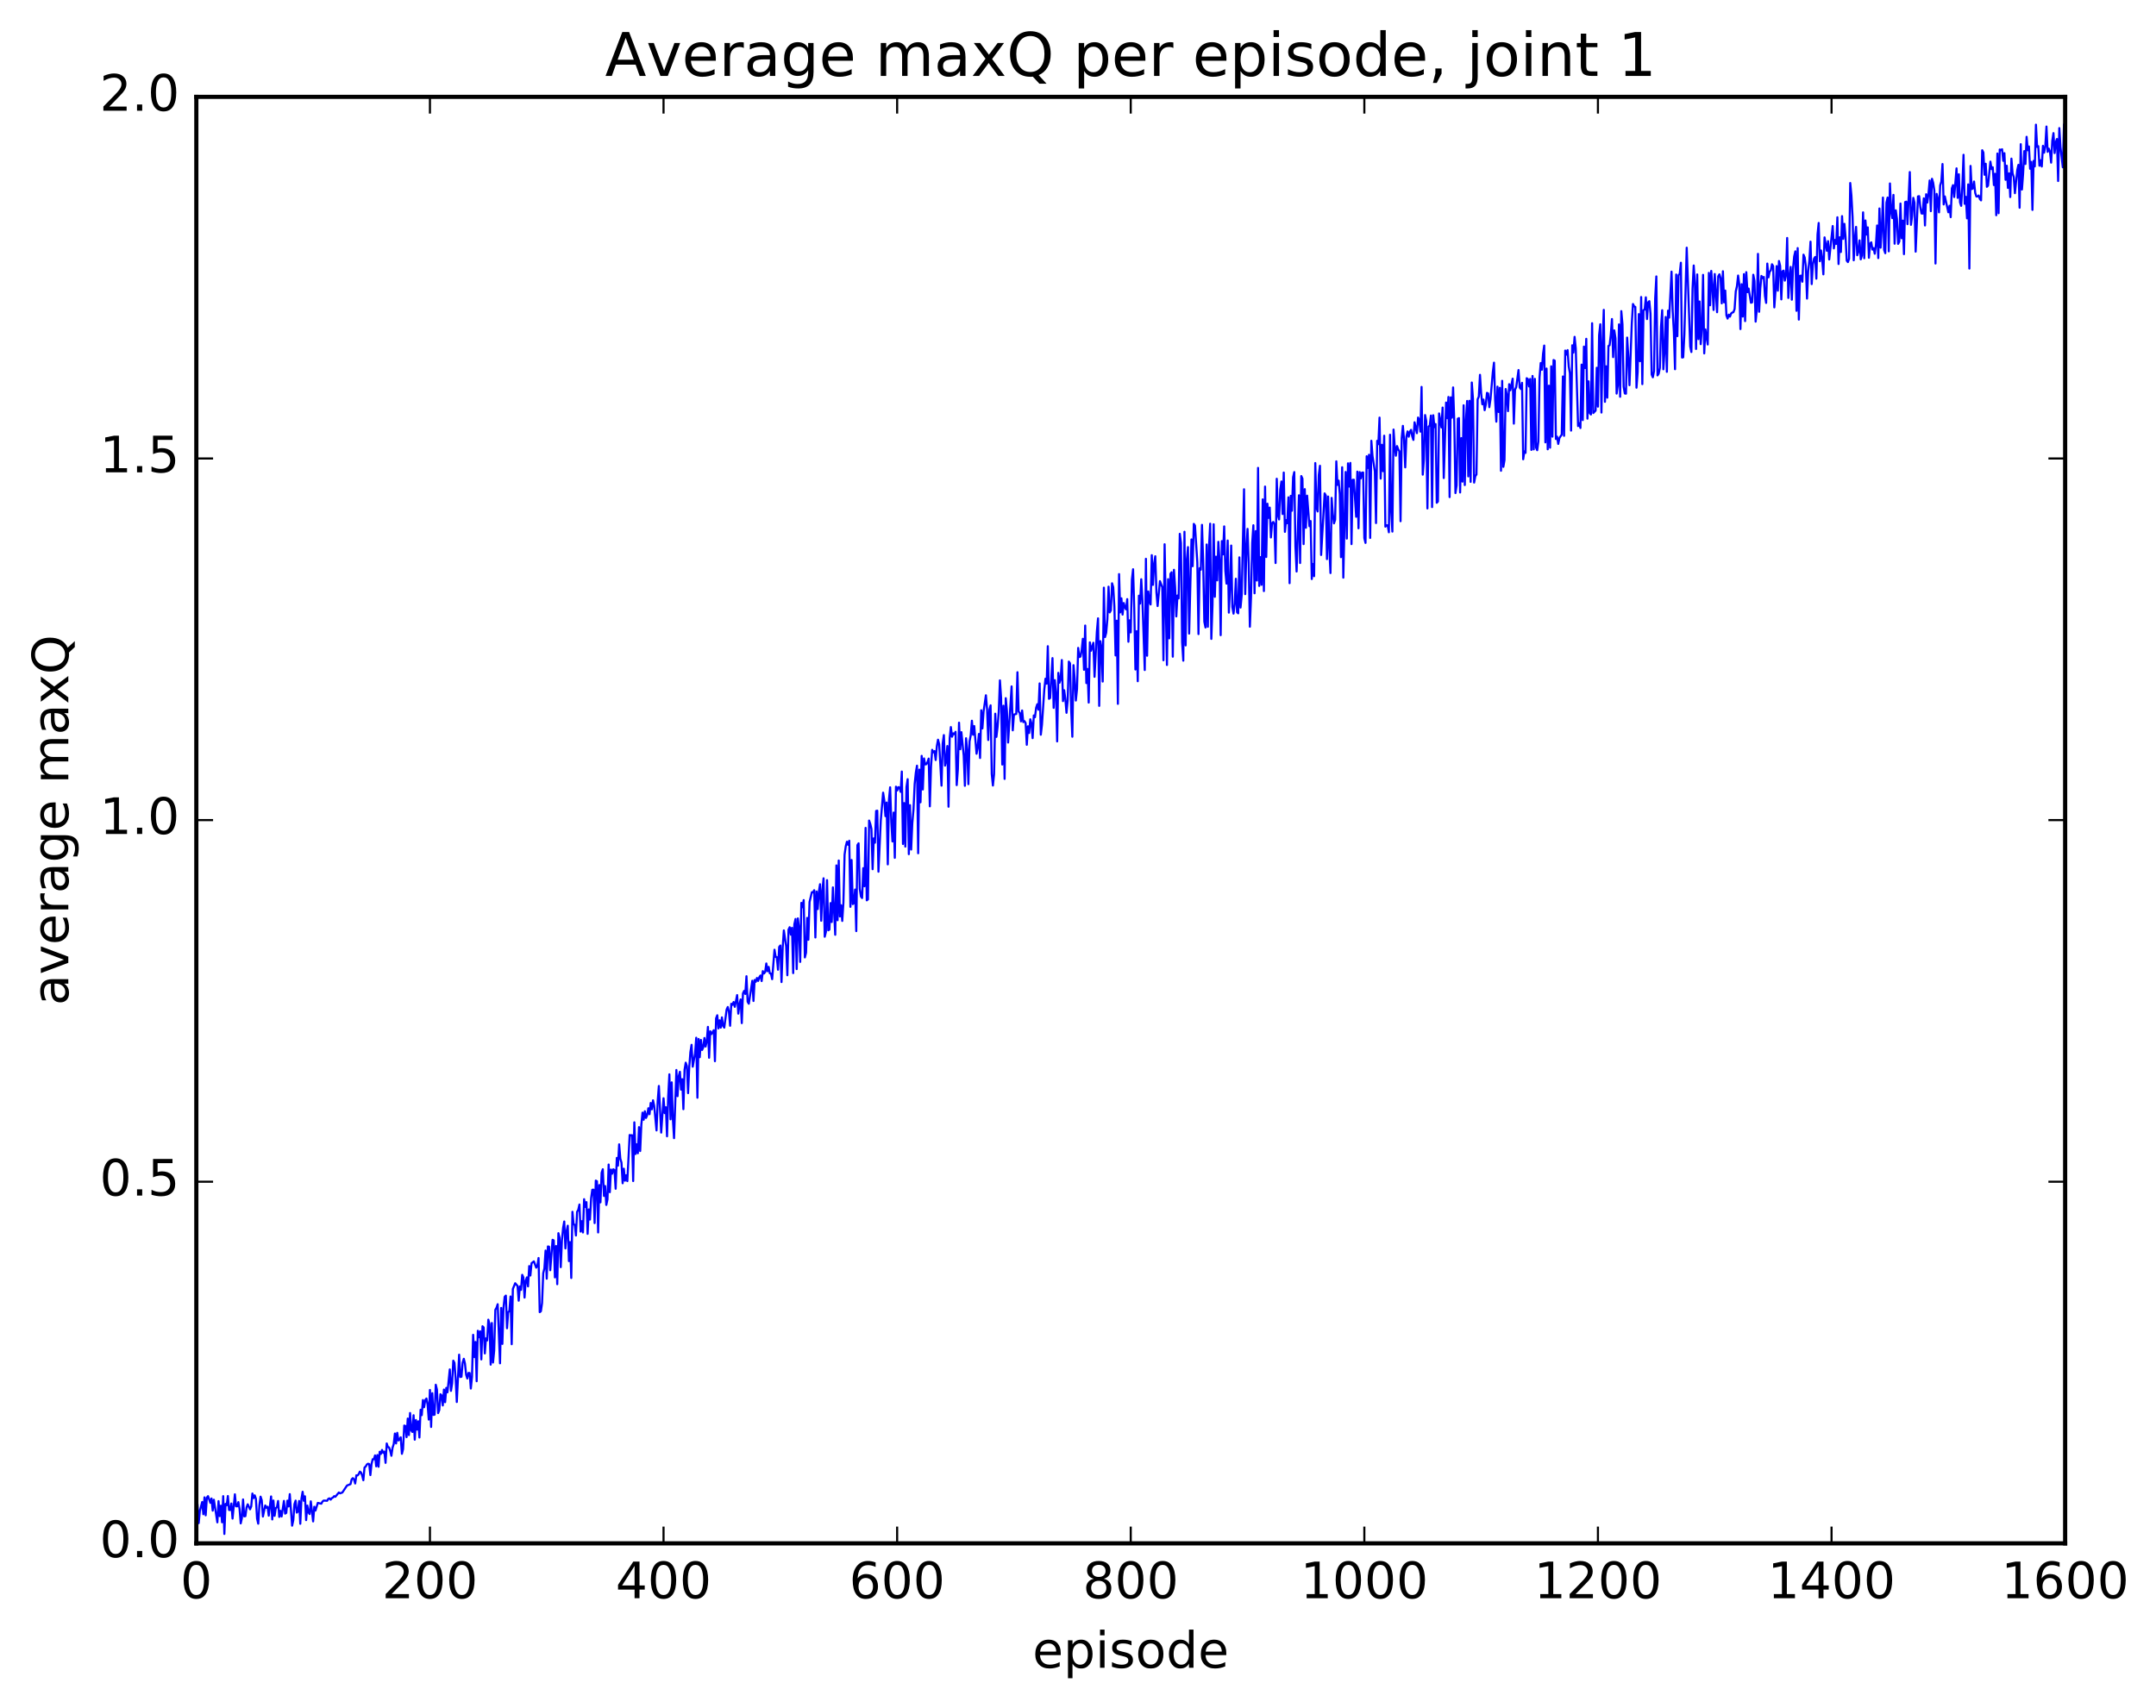 <?xml version="1.0" encoding="utf-8" standalone="no"?>
<!DOCTYPE svg PUBLIC "-//W3C//DTD SVG 1.1//EN"
  "http://www.w3.org/Graphics/SVG/1.1/DTD/svg11.dtd">
<!-- Created with matplotlib (http://matplotlib.org/) -->
<svg height="408pt" version="1.1" viewBox="0 0 515 408" width="515pt" xmlns="http://www.w3.org/2000/svg" xmlns:xlink="http://www.w3.org/1999/xlink">
 <defs>
  <style type="text/css">
*{stroke-linecap:butt;stroke-linejoin:round;stroke-miterlimit:100000;}
  </style>
 </defs>
 <g id="figure_1">
  <g id="patch_1">
   <path d="M 0 408.169 
L 515.768 408.169 
L 515.768 0 
L 0 0 
z
" style="fill:#ffffff;"/>
  </g>
  <g id="axes_1">
   <g id="patch_2">
    <path d="M 46.898 368.742 
L 493.298 368.742 
L 493.298 23.142 
L 46.898 23.142 
z
" style="fill:#ffffff;"/>
   </g>
   <g id="line2d_1">
    <path clip-path="url(#p7884b94a7a)" d="M 46.898 360.111 
L 47.176 359.436 
L 47.456 363.916 
L 47.734 361.033 
L 48.292 358.871 
L 48.572 361.789 
L 48.85 357.756 
L 49.13 362.047 
L 49.408 357.833 
L 49.688 357.467 
L 50.245 359.061 
L 50.525 358.029 
L 50.803 360.931 
L 51.083 358.328 
L 51.919 363.729 
L 52.199 358.663 
L 52.477 362.233 
L 52.757 359.747 
L 53.035 363.711 
L 53.315 357.469 
L 53.593 366.5 
L 53.873 359.324 
L 54.151 359.661 
L 54.431 357.435 
L 54.709 360.769 
L 54.989 360.772 
L 55.267 359.23 
L 55.547 362.829 
L 56.105 357.029 
L 56.383 359.889 
L 56.663 359.907 
L 56.941 358.895 
L 57.221 360.497 
L 57.499 363.978 
L 57.779 362.723 
L 58.057 358.258 
L 58.337 362.295 
L 58.615 362.252 
L 58.895 360.15 
L 59.173 359.418 
L 59.731 360.612 
L 60.011 359.915 
L 60.289 356.841 
L 60.569 357.931 
L 60.847 357.281 
L 61.127 358.098 
L 61.406 362.829 
L 61.684 364.048 
L 61.964 359.608 
L 62.242 357.588 
L 62.522 358.451 
L 62.8 362.34 
L 63.358 359.691 
L 63.638 360.253 
L 63.916 359.998 
L 64.195 362.131 
L 64.754 357.537 
L 65.032 363.033 
L 65.311 358.518 
L 65.591 362.173 
L 65.87 360.323 
L 66.148 360.127 
L 66.427 358.622 
L 66.707 362.427 
L 66.986 360.978 
L 67.264 362.333 
L 67.823 358.604 
L 68.102 361.644 
L 68.38 361.474 
L 68.659 358.538 
L 68.939 359.936 
L 69.218 356.988 
L 69.775 364.523 
L 70.055 363.247 
L 70.334 359.365 
L 70.612 358.54 
L 70.891 361.406 
L 71.171 361.152 
L 71.45 358.619 
L 71.728 364.069 
L 72.007 358.096 
L 72.287 356.42 
L 72.566 358.58 
L 72.844 357.504 
L 73.124 363.197 
L 73.403 359.723 
L 73.681 361.325 
L 73.96 361.743 
L 74.24 358.708 
L 74.797 363.503 
L 75.076 359.999 
L 75.356 360.914 
L 75.913 359.081 
L 76.751 359.273 
L 77.029 358.763 
L 77.308 358.524 
L 78.145 358.573 
L 78.424 358.107 
L 78.704 357.997 
L 78.983 358.305 
L 79.261 357.944 
L 79.54 357.799 
L 79.82 357.468 
L 80.099 357.618 
L 80.936 356.598 
L 81.215 356.802 
L 81.772 356.605 
L 82.888 354.935 
L 83.725 354.601 
L 84.004 353.454 
L 84.284 353.172 
L 84.562 353.487 
L 84.841 354.444 
L 85.121 352.49 
L 85.4 352.525 
L 85.678 352.215 
L 85.957 351.611 
L 86.237 351.819 
L 86.516 352.547 
L 86.794 353.671 
L 87.073 350.619 
L 87.353 350.399 
L 87.632 349.904 
L 87.91 349.727 
L 88.189 349.803 
L 88.469 352.434 
L 88.748 349.774 
L 89.026 348.648 
L 89.305 348.659 
L 89.585 347.736 
L 89.864 350.345 
L 90.142 347.648 
L 90.421 350.442 
L 90.701 346.864 
L 90.98 347.384 
L 91.258 346.43 
L 91.537 347.118 
L 91.817 346.828 
L 92.096 349.517 
L 92.374 344.881 
L 92.653 345.744 
L 92.933 345.821 
L 93.212 346.613 
L 93.49 347.823 
L 93.769 345.892 
L 94.049 345.016 
L 94.328 342.512 
L 94.606 344.874 
L 94.885 342.338 
L 95.165 344.165 
L 95.444 343.923 
L 95.722 343.413 
L 96.001 347.353 
L 96.281 346.224 
L 96.559 340.602 
L 96.838 340.708 
L 97.118 343.371 
L 97.397 338.93 
L 97.675 342.879 
L 97.954 337.604 
L 98.234 341.759 
L 98.513 342.134 
L 98.791 338.138 
L 99.07 343.975 
L 99.35 339.283 
L 99.629 341.576 
L 99.907 339.581 
L 100.186 343.458 
L 100.466 336.823 
L 100.745 338.116 
L 101.023 334.507 
L 101.302 336.231 
L 101.582 334.51 
L 101.861 334.136 
L 102.139 335.554 
L 102.418 339.175 
L 102.698 332.099 
L 102.977 340.938 
L 103.255 332.866 
L 103.534 338.064 
L 103.814 337.995 
L 104.093 330.852 
L 104.371 332.019 
L 104.65 337.628 
L 104.93 336.913 
L 105.209 333.119 
L 105.487 333.41 
L 105.766 335.801 
L 106.046 332.002 
L 106.325 335.019 
L 106.603 331.598 
L 106.882 332.66 
L 107.441 327.189 
L 107.719 332.314 
L 107.999 330.516 
L 108.278 325.094 
L 108.556 325.623 
L 108.835 329.292 
L 109.115 334.976 
L 109.672 323.668 
L 109.951 328.998 
L 110.231 328.939 
L 110.51 325.569 
L 110.788 324.65 
L 111.067 325.795 
L 111.347 328.46 
L 111.626 329.361 
L 111.904 328.028 
L 112.183 328.048 
L 112.463 331.756 
L 112.742 328.985 
L 113.02 318.923 
L 113.299 324.252 
L 113.579 320.631 
L 113.858 330.013 
L 114.136 317.957 
L 114.415 319.503 
L 114.695 318.075 
L 114.974 324.796 
L 115.252 316.873 
L 115.531 317.166 
L 115.811 323.367 
L 116.09 319.767 
L 116.368 320.265 
L 116.647 315.306 
L 116.927 316.39 
L 117.206 326.05 
L 117.484 316.101 
L 117.763 325.541 
L 118.043 322.731 
L 118.322 312.941 
L 118.6 312.463 
L 118.879 311.611 
L 119.438 325.728 
L 119.716 312.5 
L 119.996 321.094 
L 120.275 312.42 
L 120.553 309.84 
L 120.832 309.553 
L 121.112 317.354 
L 121.391 313.467 
L 121.669 313.306 
L 121.948 309.76 
L 122.228 321.168 
L 122.507 307.966 
L 123.064 306.596 
L 123.623 307.238 
L 123.901 310.766 
L 124.18 307.351 
L 124.46 308.186 
L 124.739 304.591 
L 125.017 305.196 
L 125.296 310.025 
L 125.576 305.992 
L 125.855 305.201 
L 126.133 307.35 
L 126.412 302.495 
L 126.692 304.753 
L 126.971 301.808 
L 127.528 301.374 
L 128.087 302.879 
L 128.365 302.406 
L 128.644 300.571 
L 128.923 313.509 
L 129.202 313.3 
L 129.482 311.324 
L 129.761 304.193 
L 130.04 303.034 
L 130.319 298.788 
L 130.597 305.516 
L 130.876 297.809 
L 131.155 297.865 
L 131.435 303.49 
L 131.993 296.224 
L 132.272 296.373 
L 132.55 305.202 
L 132.829 297.702 
L 133.108 306.829 
L 133.387 294.639 
L 133.667 295.735 
L 133.946 302.754 
L 134.225 296.403 
L 134.504 293.407 
L 134.782 291.844 
L 135.061 298.278 
L 135.34 294.173 
L 135.619 292.849 
L 135.899 301.31 
L 136.178 296.761 
L 136.457 305.341 
L 136.736 289.529 
L 137.014 292.509 
L 137.293 292.639 
L 137.572 295.192 
L 137.851 289.538 
L 138.131 289.07 
L 138.41 287.79 
L 138.689 294.258 
L 138.968 291.772 
L 139.246 294.472 
L 139.525 286.518 
L 139.804 288.382 
L 140.083 287.215 
L 140.363 294.797 
L 140.642 288.961 
L 140.921 291.384 
L 141.2 286.286 
L 141.478 284.276 
L 141.757 284.233 
L 142.036 292.225 
L 142.315 282.074 
L 142.595 282.246 
L 142.874 294.467 
L 143.153 283.143 
L 143.431 287.269 
L 143.71 280.195 
L 143.989 279.367 
L 144.268 285.747 
L 144.548 283.375 
L 144.827 287.888 
L 145.106 286.575 
L 145.385 278.239 
L 145.663 284.844 
L 145.942 279.427 
L 146.221 280.431 
L 146.5 279.369 
L 146.78 279.563 
L 147.059 284.024 
L 147.338 276.653 
L 147.617 278.503 
L 147.895 273.414 
L 148.174 276.829 
L 148.453 277.798 
L 148.732 282.709 
L 149.012 279.233 
L 149.291 282.097 
L 149.57 280.801 
L 149.849 282.197 
L 150.406 271.184 
L 150.685 271.277 
L 150.964 271.216 
L 151.244 282.181 
L 151.523 268.15 
L 151.802 275.731 
L 152.081 273.401 
L 152.359 275.543 
L 152.638 269.302 
L 152.917 275.006 
L 153.196 268.744 
L 153.476 265.842 
L 153.755 267.533 
L 154.034 265.503 
L 154.312 267.102 
L 154.591 266.44 
L 154.87 264.788 
L 155.149 266.214 
L 155.429 263.529 
L 155.708 265.041 
L 155.987 262.894 
L 156.266 264.199 
L 156.823 270.089 
L 157.102 263.065 
L 157.381 259.467 
L 157.94 270.608 
L 158.498 262.399 
L 158.776 265.96 
L 159.055 264.542 
L 159.334 271.492 
L 159.613 261.94 
L 159.893 256.686 
L 160.172 267.436 
L 160.451 258.6 
L 160.73 267.419 
L 161.008 271.936 
L 161.566 255.651 
L 161.845 261.902 
L 162.125 257.12 
L 162.404 256.077 
L 162.683 260.34 
L 162.962 257.838 
L 163.24 265.012 
L 163.519 255.602 
L 163.798 253.901 
L 164.077 254.714 
L 164.357 261.18 
L 164.636 255.022 
L 164.915 251.353 
L 165.194 249.635 
L 165.472 254.862 
L 166.03 251.714 
L 166.31 247.947 
L 166.589 262.277 
L 166.868 248.234 
L 167.147 252.593 
L 167.425 248.464 
L 167.704 250.862 
L 167.983 250.26 
L 168.262 248.003 
L 168.542 250.05 
L 168.821 248.795 
L 169.1 245.35 
L 169.379 252.725 
L 169.657 246.397 
L 169.936 247.071 
L 170.494 246.143 
L 170.774 253.546 
L 171.053 243.312 
L 171.332 242.574 
L 171.611 245.713 
L 171.889 243.783 
L 172.168 245.527 
L 172.447 243.081 
L 172.726 245.126 
L 173.006 245.527 
L 173.564 241.224 
L 173.843 240.601 
L 174.121 241.735 
L 174.4 245.083 
L 174.679 239.831 
L 174.958 240.093 
L 175.238 239.404 
L 175.517 240.554 
L 176.075 237.753 
L 176.353 242.186 
L 176.632 240.01 
L 176.911 238.788 
L 177.19 244.448 
L 177.47 237.354 
L 177.749 236.75 
L 178.028 237.484 
L 178.306 233.246 
L 178.585 239.334 
L 178.864 239.814 
L 179.702 234.331 
L 179.981 239.157 
L 180.26 234.136 
L 180.538 234.572 
L 180.817 233.66 
L 181.096 234.369 
L 181.375 233.475 
L 181.655 233.073 
L 181.934 234.4 
L 182.213 232.029 
L 182.492 232.592 
L 182.77 232.247 
L 183.049 230.194 
L 183.328 232.047 
L 183.607 231.019 
L 183.887 232.553 
L 184.166 232.62 
L 184.445 233.947 
L 185.002 226.916 
L 185.281 228.641 
L 185.56 228.678 
L 185.839 231.692 
L 186.119 226.252 
L 186.398 225.906 
L 186.677 234.641 
L 186.956 226.432 
L 187.234 222.303 
L 187.792 226.131 
L 188.071 233.013 
L 188.351 222.115 
L 188.63 221.533 
L 188.909 223.319 
L 189.188 221.682 
L 189.466 232.499 
L 189.745 220.833 
L 190.024 219.565 
L 190.304 231.548 
L 190.583 219.427 
L 190.862 221.683 
L 191.141 229.822 
L 191.419 215.718 
L 191.698 216.763 
L 191.977 215.055 
L 192.256 228.757 
L 192.536 227.625 
L 192.815 219.306 
L 193.094 224.532 
L 193.373 215.515 
L 193.93 213.168 
L 194.209 213.204 
L 194.488 212.693 
L 194.768 223.983 
L 195.047 213.004 
L 195.326 217.198 
L 195.605 212.987 
L 195.883 211.261 
L 196.162 219.991 
L 196.441 212.805 
L 196.72 209.85 
L 197 223.808 
L 197.279 222.667 
L 197.558 210.287 
L 197.837 222.271 
L 198.115 222.108 
L 198.394 215.77 
L 198.673 220.297 
L 198.952 212.021 
L 199.511 223.34 
L 199.79 206.77 
L 200.069 219.873 
L 200.347 205.601 
L 200.626 218.971 
L 200.905 216.282 
L 201.185 220.034 
L 201.464 215.644 
L 201.743 204.197 
L 202.022 202.219 
L 202.3 201.113 
L 202.579 201.84 
L 202.858 200.878 
L 203.137 216.663 
L 203.417 205.477 
L 203.696 216.016 
L 203.975 215.781 
L 204.254 212.536 
L 204.532 222.469 
L 204.811 201.917 
L 205.09 201.489 
L 205.369 212.382 
L 205.649 214.201 
L 205.928 214.565 
L 206.207 207.428 
L 206.486 211.755 
L 206.764 197.802 
L 207.043 215.114 
L 207.322 214.882 
L 207.601 196.054 
L 207.881 196.855 
L 208.16 198.07 
L 208.439 207.679 
L 208.718 200.296 
L 208.996 201.342 
L 209.275 193.762 
L 209.554 193.693 
L 209.833 208.269 
L 210.392 196.057 
L 210.95 189.388 
L 211.228 191.235 
L 211.507 195.002 
L 211.786 191.743 
L 212.065 206.519 
L 212.345 191.048 
L 212.624 188.109 
L 212.903 196.402 
L 213.181 201.047 
L 213.46 194.145 
L 213.739 204.954 
L 214.018 187.961 
L 214.298 188.871 
L 214.577 188.062 
L 214.856 188.169 
L 215.135 189.196 
L 215.413 184.344 
L 215.692 201.653 
L 215.971 191.869 
L 216.25 202.276 
L 216.53 188.021 
L 216.809 186.164 
L 217.088 204.081 
L 217.367 192.369 
L 217.645 202.98 
L 217.924 196.645 
L 218.203 193.431 
L 218.482 187.337 
L 218.762 184.59 
L 219.041 182.945 
L 219.32 203.863 
L 219.599 183.875 
L 219.877 191.687 
L 220.156 180.597 
L 220.435 188.636 
L 220.714 181.204 
L 220.994 182.638 
L 221.273 182.58 
L 221.552 182.097 
L 221.831 181.245 
L 222.109 192.654 
L 222.388 183.208 
L 222.667 179.157 
L 222.946 179.749 
L 223.226 179.458 
L 223.505 181.59 
L 223.784 178.291 
L 224.062 176.734 
L 224.341 177.812 
L 224.899 187.712 
L 225.179 177.64 
L 225.458 175.632 
L 225.737 182.93 
L 226.016 181.679 
L 226.294 178.244 
L 226.573 192.748 
L 226.852 176.356 
L 227.131 173.717 
L 227.411 176.024 
L 227.69 175.217 
L 227.969 175.418 
L 228.248 174.852 
L 228.526 187.584 
L 228.805 183.791 
L 229.084 172.666 
L 229.363 179.01 
L 229.643 174.933 
L 230.201 180.558 
L 230.48 187.747 
L 230.758 176.385 
L 231.037 179.121 
L 231.316 187.356 
L 231.595 177.134 
L 231.875 175.694 
L 232.154 172.202 
L 232.433 175.548 
L 232.712 173.472 
L 233.269 180.089 
L 233.548 178.429 
L 233.827 175.357 
L 234.107 181.102 
L 234.386 169.701 
L 234.665 174.044 
L 234.944 169.997 
L 235.501 166.12 
L 235.78 169.471 
L 236.06 176.803 
L 236.339 169.577 
L 236.618 168.522 
L 236.897 184.932 
L 237.175 187.684 
L 237.454 184.963 
L 237.733 170.521 
L 238.012 176.061 
L 238.292 173.641 
L 238.571 170.056 
L 238.85 162.556 
L 239.129 166.734 
L 239.407 182.669 
L 239.686 168.613 
L 239.965 186.1 
L 240.244 166.812 
L 240.524 169.875 
L 240.803 177.411 
L 241.639 163.999 
L 241.918 174.496 
L 242.197 170.725 
L 242.756 170.581 
L 243.035 160.612 
L 243.314 169.999 
L 243.593 170.36 
L 243.871 172.351 
L 244.15 169.753 
L 244.429 172.524 
L 244.708 172.296 
L 244.988 172.76 
L 245.267 177.951 
L 245.546 173.532 
L 245.825 175.129 
L 246.103 171.853 
L 246.382 172.838 
L 246.661 176.358 
L 246.94 170.942 
L 247.22 171.356 
L 247.499 169.101 
L 247.778 168.255 
L 248.056 169.568 
L 248.335 163.288 
L 248.614 175.542 
L 248.893 173.146 
L 249.452 164.71 
L 249.731 162.159 
L 250.01 163.348 
L 250.288 154.397 
L 250.567 166.968 
L 250.846 166.769 
L 251.405 157.239 
L 251.684 169.129 
L 251.963 162.499 
L 252.242 165.76 
L 252.52 177.141 
L 252.799 160.762 
L 253.078 163.119 
L 253.357 162.205 
L 253.637 157.698 
L 253.916 167.517 
L 254.195 164.907 
L 254.474 166.987 
L 254.752 170.307 
L 255.031 167.383 
L 255.31 158.072 
L 255.589 158.481 
L 255.869 169.614 
L 256.147 176.024 
L 256.426 158.925 
L 256.705 162.105 
L 256.985 167.379 
L 257.264 164.658 
L 257.543 154.801 
L 257.822 156.986 
L 258.101 156.866 
L 258.38 155.305 
L 258.659 152.625 
L 258.938 160.033 
L 259.216 149.456 
L 259.495 163.205 
L 259.774 159.832 
L 260.053 167.862 
L 260.332 153.472 
L 260.611 155.481 
L 261.17 153.571 
L 261.449 161.708 
L 262.007 150.895 
L 262.286 147.738 
L 262.565 168.651 
L 262.844 153.183 
L 263.123 154.898 
L 263.401 162.843 
L 263.68 140.406 
L 263.959 152.211 
L 264.238 151.159 
L 264.517 147.966 
L 264.796 140.172 
L 265.075 146.318 
L 265.354 145.824 
L 265.634 139.362 
L 265.913 140.296 
L 266.192 144.889 
L 266.471 156.603 
L 266.75 148.295 
L 267.029 168.167 
L 267.308 137.167 
L 267.587 146.321 
L 267.865 142.948 
L 268.144 146.837 
L 268.423 144.073 
L 268.702 145.088 
L 268.981 145.594 
L 269.26 143.147 
L 269.539 153.33 
L 269.818 148.212 
L 270.098 151.098 
L 270.377 138.484 
L 270.656 136.008 
L 270.935 145.345 
L 271.214 159.961 
L 271.493 150.81 
L 271.772 162.761 
L 272.05 142.326 
L 272.329 144.21 
L 272.608 138.397 
L 272.887 143.397 
L 273.445 160.087 
L 273.724 133.512 
L 274.003 156.676 
L 274.283 141.318 
L 274.562 143.594 
L 274.841 144.426 
L 275.12 132.645 
L 275.399 139.75 
L 275.678 134.705 
L 275.957 132.902 
L 276.236 141.554 
L 276.514 144.802 
L 277.072 138.848 
L 277.63 140.299 
L 277.909 157.753 
L 278.188 130.037 
L 278.747 158.883 
L 279.026 138.376 
L 279.305 152.52 
L 279.584 137.104 
L 279.863 136.721 
L 280.142 156.897 
L 280.421 136.142 
L 280.7 140.34 
L 280.978 147.281 
L 281.257 142.273 
L 281.536 142.972 
L 281.815 127.545 
L 282.094 129.751 
L 282.373 153.447 
L 282.652 157.851 
L 282.932 127.053 
L 283.211 154.206 
L 283.49 133.78 
L 283.769 130.718 
L 284.048 151.378 
L 284.606 128.883 
L 284.885 135.283 
L 285.163 125.168 
L 285.442 125.574 
L 286 134.366 
L 286.279 151.496 
L 286.558 135.74 
L 286.837 136.124 
L 287.116 125.401 
L 287.396 134.053 
L 287.675 148.538 
L 287.954 149.919 
L 288.233 130.089 
L 288.512 149.755 
L 288.791 130.691 
L 289.07 125.127 
L 289.349 152.648 
L 289.627 144.567 
L 289.906 125.267 
L 290.185 142.589 
L 290.464 132.999 
L 290.743 138.666 
L 291.022 129.454 
L 291.301 133.796 
L 291.58 151.758 
L 291.86 129.28 
L 292.139 132.467 
L 292.418 125.769 
L 292.697 136.398 
L 292.976 139.45 
L 293.255 129.147 
L 293.534 146.372 
L 293.812 140.362 
L 294.091 130.346 
L 294.37 145.037 
L 294.649 146.61 
L 294.928 144.27 
L 295.207 138.281 
L 295.486 146.28 
L 295.765 146.541 
L 296.045 133.17 
L 296.324 145.165 
L 296.603 142.184 
L 297.161 116.897 
L 297.44 141.956 
L 297.719 131.52 
L 297.998 126.362 
L 298.276 134.593 
L 298.555 149.736 
L 298.834 142.581 
L 299.113 129.688 
L 299.392 125.491 
L 299.671 141.747 
L 299.95 126.892 
L 300.229 138.708 
L 300.509 111.791 
L 300.788 139.994 
L 301.067 133.113 
L 301.346 139.724 
L 301.625 119.317 
L 301.904 141.22 
L 302.183 116.255 
L 302.462 133.08 
L 302.74 120.348 
L 303.019 123.733 
L 303.298 121.277 
L 303.577 128.414 
L 303.856 124.993 
L 304.135 124.707 
L 304.414 125.24 
L 304.693 134.522 
L 304.973 114.389 
L 305.252 123.002 
L 305.531 124.114 
L 305.81 117.023 
L 306.089 115.033 
L 306.368 122.813 
L 306.647 112.905 
L 306.925 127.072 
L 307.204 124.264 
L 307.483 125.007 
L 307.762 118.823 
L 308.041 139.334 
L 308.32 118.469 
L 308.599 122.031 
L 308.878 114.029 
L 309.158 112.79 
L 309.437 130.51 
L 309.716 136.545 
L 310.274 118.333 
L 310.553 134.516 
L 310.832 113.743 
L 311.111 114.352 
L 311.389 130.001 
L 311.668 116.867 
L 311.947 126.093 
L 312.226 118.424 
L 312.784 125.719 
L 313.063 124.491 
L 313.342 138.347 
L 313.622 134.742 
L 313.901 137.663 
L 314.18 110.637 
L 314.459 121.305 
L 314.738 122.205 
L 315.017 113.484 
L 315.296 111.288 
L 315.575 132.597 
L 316.411 117.884 
L 316.69 118.376 
L 316.969 133.58 
L 317.248 118.635 
L 317.527 131.005 
L 317.807 136.915 
L 318.086 118.961 
L 318.365 122.775 
L 318.644 125.039 
L 318.923 124.173 
L 319.202 110.225 
L 319.481 115.857 
L 319.76 114.837 
L 320.038 118.066 
L 320.317 133.124 
L 320.596 111.638 
L 320.875 138.016 
L 321.433 112.764 
L 321.712 128.682 
L 321.991 110.705 
L 322.271 116.251 
L 322.55 110.602 
L 322.829 130.005 
L 323.108 114.651 
L 323.387 114.62 
L 323.945 123.476 
L 324.224 112.685 
L 324.502 126.22 
L 324.781 112.794 
L 325.06 114.293 
L 325.339 112.918 
L 325.618 112.888 
L 325.897 128.561 
L 326.176 129.715 
L 326.455 109.009 
L 326.735 111.797 
L 327.014 108.654 
L 327.293 128.524 
L 327.572 105.312 
L 327.851 108.955 
L 328.409 112.642 
L 328.688 124.973 
L 328.966 105.326 
L 329.245 106.128 
L 329.524 99.778 
L 329.803 114.352 
L 330.082 106.275 
L 330.361 112.578 
L 330.64 104.103 
L 330.92 125.831 
L 331.199 125.495 
L 331.478 125.523 
L 331.757 127.176 
L 332.036 103.872 
L 332.315 122.279 
L 332.594 127.013 
L 332.873 102.632 
L 333.151 106.627 
L 333.43 108.885 
L 333.709 106.582 
L 333.988 107.375 
L 334.267 107.801 
L 334.546 124.53 
L 334.825 104.676 
L 335.104 101.749 
L 335.384 105.102 
L 335.663 111.665 
L 335.942 104.307 
L 336.221 103.075 
L 336.5 104.341 
L 336.779 103.132 
L 337.058 102.705 
L 337.337 104.244 
L 337.615 105.107 
L 337.894 100.891 
L 338.452 103.493 
L 338.731 99.759 
L 339.01 100.349 
L 339.289 103.131 
L 339.568 92.443 
L 339.848 113.407 
L 340.127 109.76 
L 340.406 99.165 
L 340.685 100.6 
L 340.964 121.478 
L 341.243 101.918 
L 341.522 101.688 
L 341.8 99.287 
L 342.079 121.159 
L 342.358 99.211 
L 342.637 102.06 
L 342.916 101.321 
L 343.195 120.122 
L 343.474 119.832 
L 343.753 98.782 
L 344.312 102.13 
L 344.591 97.376 
L 344.87 114.216 
L 345.428 96.178 
L 345.707 99.909 
L 345.986 94.845 
L 346.264 118.767 
L 346.543 94.935 
L 346.822 99.796 
L 347.101 92.567 
L 347.38 100.742 
L 347.659 117.81 
L 347.938 115.964 
L 348.217 100.049 
L 348.497 99.893 
L 348.776 117.666 
L 349.055 104.678 
L 349.334 115.078 
L 349.613 96.832 
L 349.892 115.889 
L 350.171 100.325 
L 350.45 95.796 
L 350.728 113.825 
L 351.007 95.756 
L 351.286 115.132 
L 351.565 91.395 
L 351.844 95.298 
L 352.123 115.301 
L 352.402 113.788 
L 352.682 113.361 
L 352.961 95.412 
L 353.24 94.758 
L 353.519 89.557 
L 353.798 93.969 
L 354.077 96.588 
L 354.356 95.468 
L 354.635 98.002 
L 354.913 96.627 
L 355.192 93.861 
L 355.471 94.011 
L 355.75 97.285 
L 356.029 95.406 
L 356.587 88.91 
L 356.866 86.646 
L 357.146 95.717 
L 357.425 100.745 
L 357.704 92.377 
L 357.983 98.435 
L 358.262 92.662 
L 358.541 112.474 
L 358.82 90.989 
L 359.099 111.544 
L 359.377 109.936 
L 359.656 92.943 
L 359.935 94.387 
L 360.214 98.23 
L 360.493 91.794 
L 360.772 93.249 
L 361.33 90.476 
L 361.61 101.216 
L 361.889 93.095 
L 362.168 92.524 
L 362.726 88.413 
L 363.005 92.588 
L 363.284 92.944 
L 363.562 91.464 
L 363.841 109.732 
L 364.12 107.837 
L 364.399 108.206 
L 364.678 90.366 
L 364.957 90.562 
L 365.236 92.334 
L 365.515 90.541 
L 365.795 107.494 
L 366.074 89.827 
L 366.353 107.367 
L 366.632 90.522 
L 366.911 106.942 
L 367.19 107.567 
L 367.469 105.493 
L 367.748 90.185 
L 368.026 86.735 
L 368.305 88.343 
L 368.584 84.544 
L 368.863 82.561 
L 369.142 105.695 
L 369.421 88.054 
L 369.7 107.346 
L 369.979 92.142 
L 370.259 106.965 
L 370.538 87.515 
L 370.817 104.33 
L 371.096 86.018 
L 371.375 86.173 
L 371.654 104.888 
L 371.933 104.324 
L 372.212 106.065 
L 372.49 104.659 
L 373.048 103.83 
L 373.327 89.943 
L 373.606 104.13 
L 373.885 83.754 
L 374.164 84.728 
L 374.443 83.649 
L 374.723 87.563 
L 375.002 89.188 
L 375.281 102.883 
L 375.56 82.495 
L 375.839 84.255 
L 376.118 80.483 
L 376.397 83.211 
L 376.954 101.798 
L 377.233 101.105 
L 377.512 102.259 
L 377.791 87.109 
L 378.07 100.37 
L 378.349 82.816 
L 378.628 87.93 
L 378.908 80.953 
L 379.187 100.025 
L 379.466 91.107 
L 379.745 98.714 
L 380.024 99.03 
L 380.303 77.225 
L 380.582 98.679 
L 381.139 98.108 
L 381.418 87.87 
L 381.697 97.159 
L 381.976 80.075 
L 382.255 77.482 
L 382.534 98.569 
L 382.813 81.879 
L 383.092 74.033 
L 383.372 96.005 
L 383.651 87.516 
L 383.93 95.016 
L 384.209 82.663 
L 384.488 82.486 
L 384.767 79.959 
L 385.046 76.223 
L 385.325 85.325 
L 385.603 78.938 
L 385.882 80.813 
L 386.161 94.039 
L 386.44 92.099 
L 386.719 77.507 
L 386.998 94.799 
L 387.277 74.332 
L 387.557 77.458 
L 387.836 92.405 
L 388.115 94.009 
L 388.394 94.06 
L 388.673 80.657 
L 388.952 85.268 
L 389.231 92.032 
L 389.788 77.207 
L 390.067 72.635 
L 390.346 73.197 
L 390.625 73.332 
L 390.904 92.631 
L 391.183 88.872 
L 391.462 75.046 
L 391.741 86.306 
L 392.021 70.967 
L 392.3 91.774 
L 392.579 74.086 
L 392.858 73.976 
L 393.137 71.038 
L 393.416 76.235 
L 393.695 72.226 
L 393.974 71.957 
L 394.252 74.92 
L 394.531 89.486 
L 394.81 90.142 
L 395.089 88.68 
L 395.368 71.322 
L 395.647 66.045 
L 395.926 89.691 
L 396.205 89.281 
L 396.485 87.922 
L 396.764 78.062 
L 397.043 74.124 
L 397.322 88.232 
L 397.601 83.9 
L 397.88 75.736 
L 398.159 88.836 
L 398.438 74.226 
L 398.716 75.894 
L 399.274 64.9 
L 399.553 74.363 
L 399.832 79.279 
L 400.111 88.215 
L 400.39 65.588 
L 400.67 80.323 
L 400.949 65.754 
L 401.228 65.434 
L 401.507 62.771 
L 401.786 85.424 
L 402.065 85.369 
L 402.344 79.894 
L 402.901 59.18 
L 403.738 82.77 
L 404.017 84.105 
L 404.296 69.002 
L 404.575 63.43 
L 404.854 67.702 
L 405.134 83.377 
L 405.413 65.575 
L 405.692 81.024 
L 405.971 72.028 
L 406.25 82.231 
L 406.529 78.265 
L 406.808 65.67 
L 407.087 84.432 
L 407.365 78.705 
L 407.923 82.312 
L 408.202 65.195 
L 408.481 72.936 
L 408.76 64.731 
L 409.039 68.329 
L 409.318 74.059 
L 409.598 65.472 
L 410.156 74.6 
L 410.435 66.017 
L 410.714 65.543 
L 410.993 66.457 
L 411.272 72.475 
L 411.55 64.81 
L 411.829 72.245 
L 412.108 69.424 
L 412.387 75.356 
L 412.666 76.115 
L 412.945 75.174 
L 413.224 75.656 
L 413.503 74.906 
L 413.783 74.673 
L 414.062 74.589 
L 414.341 73.833 
L 414.62 69.608 
L 414.899 68.381 
L 415.178 65.829 
L 415.457 67.914 
L 415.736 78.625 
L 416.014 67.902 
L 416.293 75.638 
L 416.572 65.501 
L 416.851 76.719 
L 417.13 65.024 
L 417.409 69.809 
L 417.688 68.942 
L 418.247 72.339 
L 418.526 72.238 
L 418.805 65.644 
L 419.084 67.115 
L 419.363 76.848 
L 419.642 74.024 
L 419.921 60.656 
L 420.2 74.494 
L 420.478 68.888 
L 420.757 65.928 
L 421.036 66.47 
L 421.315 66.17 
L 421.594 70.703 
L 421.873 72.375 
L 422.152 62.975 
L 422.432 66.268 
L 422.711 64.91 
L 422.99 64.605 
L 423.269 63.136 
L 423.548 63.566 
L 423.827 73.439 
L 424.106 69.604 
L 424.385 63.578 
L 424.663 69.457 
L 424.942 62.358 
L 425.221 63.541 
L 425.5 71.529 
L 425.779 64.815 
L 426.058 64.651 
L 426.337 67.047 
L 426.616 65.773 
L 426.896 56.854 
L 427.175 71.186 
L 427.454 66.278 
L 427.733 63.771 
L 428.012 71.606 
L 428.291 64.287 
L 428.57 61.275 
L 428.849 60.047 
L 429.127 74.261 
L 429.406 59.275 
L 429.685 76.362 
L 429.964 65.907 
L 430.243 65.857 
L 430.522 67.311 
L 430.801 60.848 
L 431.08 61.531 
L 431.36 63.682 
L 431.639 71.341 
L 431.918 64.804 
L 432.197 62.271 
L 432.476 57.739 
L 432.755 67.878 
L 433.034 63.244 
L 433.312 61.813 
L 433.591 61.397 
L 433.87 66.583 
L 434.149 56 
L 434.428 53.27 
L 434.707 62.415 
L 434.986 59.842 
L 435.265 61.995 
L 435.545 65.55 
L 435.824 56.716 
L 436.382 59.924 
L 436.661 57.615 
L 436.94 61.997 
L 437.776 54.005 
L 438.055 59.348 
L 438.334 57.323 
L 438.613 58.279 
L 438.892 51.917 
L 439.171 63.08 
L 439.45 56.691 
L 439.729 60.21 
L 440.009 51.636 
L 440.288 57.077 
L 440.567 53.482 
L 440.846 56.637 
L 441.125 62.265 
L 441.404 62.62 
L 441.683 61.835 
L 441.962 43.727 
L 442.24 46.679 
L 442.519 51.838 
L 442.798 62.186 
L 443.077 56.905 
L 443.356 54.207 
L 443.635 60.986 
L 443.914 60.123 
L 444.193 57.429 
L 444.473 61.96 
L 444.752 61.027 
L 445.031 50.738 
L 445.31 61.701 
L 445.589 52.67 
L 445.868 56.042 
L 446.147 54.323 
L 446.425 61.589 
L 446.704 58.219 
L 446.983 57.899 
L 447.262 59.637 
L 447.541 59.275 
L 447.82 60.621 
L 448.099 58.551 
L 448.378 53.873 
L 448.658 61.66 
L 448.937 49.811 
L 449.216 59.18 
L 449.495 54.391 
L 449.774 47.2 
L 450.053 59.684 
L 450.332 60.491 
L 450.611 48.411 
L 450.889 47.196 
L 451.168 60.051 
L 451.447 43.833 
L 451.726 50.406 
L 452.005 52.121 
L 452.284 46.57 
L 452.563 58.232 
L 452.842 50.249 
L 453.122 52.34 
L 453.401 58.269 
L 453.68 57.704 
L 453.959 48.628 
L 454.238 56.922 
L 454.517 52.711 
L 454.796 60.724 
L 455.075 48.281 
L 455.353 48.177 
L 455.632 53.557 
L 456.19 41.11 
L 456.469 53.717 
L 456.748 51.581 
L 457.027 47.271 
L 457.307 48.425 
L 457.586 60.126 
L 458.144 46.924 
L 458.423 46.865 
L 458.702 49.469 
L 458.981 50.997 
L 459.26 51.031 
L 459.538 47.382 
L 459.817 53.869 
L 460.096 46.405 
L 460.375 48.4 
L 460.654 46.289 
L 460.933 43.124 
L 461.212 50.454 
L 461.491 42.716 
L 461.771 43.672 
L 462.05 45.526 
L 462.329 62.96 
L 462.608 46.326 
L 462.887 47.502 
L 463.166 50.737 
L 463.445 44.29 
L 463.724 43.368 
L 464.002 39.187 
L 464.281 48.848 
L 464.56 46.928 
L 465.397 50.722 
L 465.676 49.163 
L 465.955 51.885 
L 466.235 45.015 
L 466.514 44.234 
L 466.793 47.074 
L 467.351 40.226 
L 467.63 47.273 
L 467.909 41.632 
L 468.188 48.348 
L 468.466 49.179 
L 468.745 44.411 
L 469.024 36.987 
L 469.303 48.701 
L 469.582 47.024 
L 469.861 52.17 
L 470.14 44.054 
L 470.42 64.168 
L 470.699 39.644 
L 470.978 45.176 
L 471.257 45.022 
L 471.536 43.368 
L 471.815 46.084 
L 472.094 46.943 
L 472.373 46.958 
L 472.651 46.707 
L 472.93 47.56 
L 473.209 47.874 
L 473.488 35.894 
L 473.767 36.443 
L 474.046 41.761 
L 474.325 39.123 
L 474.604 44.636 
L 474.884 44.342 
L 475.442 38.617 
L 475.721 40.393 
L 476 39.961 
L 476.279 44.221 
L 476.558 41.521 
L 476.837 51.429 
L 477.115 36.676 
L 477.394 50.94 
L 477.673 35.725 
L 477.952 35.881 
L 478.231 35.661 
L 478.51 38.428 
L 478.789 36.593 
L 479.068 42.958 
L 479.348 39.589 
L 479.627 44.901 
L 479.906 41.424 
L 480.185 47.08 
L 480.464 37.899 
L 480.743 41.438 
L 481.022 42.318 
L 481.3 46.157 
L 481.858 40.647 
L 482.137 39.383 
L 482.416 49.627 
L 482.695 34.449 
L 482.974 45.284 
L 483.253 41.529 
L 483.533 36.096 
L 483.812 39.181 
L 484.091 32.688 
L 484.37 35.894 
L 484.649 34.996 
L 484.928 40.324 
L 485.207 38.68 
L 485.486 50.151 
L 485.764 38.432 
L 486.043 39.761 
L 486.322 29.788 
L 486.601 35.108 
L 486.88 34.917 
L 487.159 39.595 
L 487.438 38.278 
L 487.717 39.783 
L 487.997 34.844 
L 488.276 36.479 
L 488.555 35.015 
L 488.834 30.232 
L 489.113 36.276 
L 489.392 35.509 
L 489.671 36.23 
L 489.95 38.859 
L 490.228 33.625 
L 490.507 31.805 
L 490.786 36.565 
L 491.065 33.978 
L 491.344 33.207 
L 491.623 43.25 
L 491.902 30.605 
L 492.182 35.144 
L 492.74 39.977 
L 493.019 29.793 
L 493.019 29.793 
" style="fill:none;stroke:#0000ff;stroke-linecap:square;stroke-width:0.5;"/>
   </g>
   <g id="patch_3">
    <path d="M 46.898 23.142 
L 493.298 23.142 
" style="fill:none;stroke:#000000;stroke-linecap:square;stroke-linejoin:miter;"/>
   </g>
   <g id="patch_4">
    <path d="M 46.898 368.742 
L 493.298 368.742 
" style="fill:none;stroke:#000000;stroke-linecap:square;stroke-linejoin:miter;"/>
   </g>
   <g id="patch_5">
    <path d="M 493.298 368.742 
L 493.298 23.142 
" style="fill:none;stroke:#000000;stroke-linecap:square;stroke-linejoin:miter;"/>
   </g>
   <g id="patch_6">
    <path d="M 46.898 368.742 
L 46.898 23.142 
" style="fill:none;stroke:#000000;stroke-linecap:square;stroke-linejoin:miter;"/>
   </g>
   <g id="matplotlib.axis_1">
    <g id="xtick_1">
     <g id="line2d_2">
      <defs>
       <path d="M 0 0 
L 0 -4 
" id="md1713afe72" style="stroke:#000000;stroke-width:0.5;"/>
      </defs>
      <g>
       <use style="stroke:#000000;stroke-width:0.5;" x="46.898" xlink:href="#md1713afe72" y="368.742"/>
      </g>
     </g>
     <g id="line2d_3">
      <defs>
       <path d="M 0 0 
L 0 4 
" id="m60b3e963b0" style="stroke:#000000;stroke-width:0.5;"/>
      </defs>
      <g>
       <use style="stroke:#000000;stroke-width:0.5;" x="46.898" xlink:href="#m60b3e963b0" y="23.142"/>
      </g>
     </g>
     <g id="text_1">
      <!-- 0 -->
      <defs>
       <path d="M 31.781 66.406 
Q 24.172 66.406 20.328 58.906 
Q 16.5 51.422 16.5 36.375 
Q 16.5 21.391 20.328 13.891 
Q 24.172 6.391 31.781 6.391 
Q 39.453 6.391 43.281 13.891 
Q 47.125 21.391 47.125 36.375 
Q 47.125 51.422 43.281 58.906 
Q 39.453 66.406 31.781 66.406 
M 31.781 74.219 
Q 44.047 74.219 50.516 64.516 
Q 56.984 54.828 56.984 36.375 
Q 56.984 17.969 50.516 8.266 
Q 44.047 -1.422 31.781 -1.422 
Q 19.531 -1.422 13.062 8.266 
Q 6.594 17.969 6.594 36.375 
Q 6.594 54.828 13.062 64.516 
Q 19.531 74.219 31.781 74.219 
" id="BitstreamVeraSans-Roman-30"/>
      </defs>
      <g transform="translate(43.08 381.86)scale(0.12 -0.12)">
       <use xlink:href="#BitstreamVeraSans-Roman-30"/>
      </g>
     </g>
    </g>
    <g id="xtick_2">
     <g id="line2d_4">
      <g>
       <use style="stroke:#000000;stroke-width:0.5;" x="102.698" xlink:href="#md1713afe72" y="368.742"/>
      </g>
     </g>
     <g id="line2d_5">
      <g>
       <use style="stroke:#000000;stroke-width:0.5;" x="102.698" xlink:href="#m60b3e963b0" y="23.142"/>
      </g>
     </g>
     <g id="text_2">
      <!-- 200 -->
      <defs>
       <path d="M 19.188 8.297 
L 53.609 8.297 
L 53.609 0 
L 7.328 0 
L 7.328 8.297 
Q 12.938 14.109 22.625 23.891 
Q 32.328 33.688 34.812 36.531 
Q 39.547 41.844 41.422 45.531 
Q 43.312 49.219 43.312 52.781 
Q 43.312 58.594 39.234 62.25 
Q 35.156 65.922 28.609 65.922 
Q 23.969 65.922 18.812 64.312 
Q 13.672 62.703 7.812 59.422 
L 7.812 69.391 
Q 13.766 71.781 18.938 73 
Q 24.125 74.219 28.422 74.219 
Q 39.75 74.219 46.484 68.547 
Q 53.219 62.891 53.219 53.422 
Q 53.219 48.922 51.531 44.891 
Q 49.859 40.875 45.406 35.406 
Q 44.188 33.984 37.641 27.219 
Q 31.109 20.453 19.188 8.297 
" id="BitstreamVeraSans-Roman-32"/>
      </defs>
      <g transform="translate(91.245 381.86)scale(0.12 -0.12)">
       <use xlink:href="#BitstreamVeraSans-Roman-32"/>
       <use x="63.623" xlink:href="#BitstreamVeraSans-Roman-30"/>
       <use x="127.246" xlink:href="#BitstreamVeraSans-Roman-30"/>
      </g>
     </g>
    </g>
    <g id="xtick_3">
     <g id="line2d_6">
      <g>
       <use style="stroke:#000000;stroke-width:0.5;" x="158.498" xlink:href="#md1713afe72" y="368.742"/>
      </g>
     </g>
     <g id="line2d_7">
      <g>
       <use style="stroke:#000000;stroke-width:0.5;" x="158.498" xlink:href="#m60b3e963b0" y="23.142"/>
      </g>
     </g>
     <g id="text_3">
      <!-- 400 -->
      <defs>
       <path d="M 37.797 64.312 
L 12.891 25.391 
L 37.797 25.391 
z
M 35.203 72.906 
L 47.609 72.906 
L 47.609 25.391 
L 58.016 25.391 
L 58.016 17.188 
L 47.609 17.188 
L 47.609 0 
L 37.797 0 
L 37.797 17.188 
L 4.891 17.188 
L 4.891 26.703 
z
" id="BitstreamVeraSans-Roman-34"/>
      </defs>
      <g transform="translate(147.045 381.86)scale(0.12 -0.12)">
       <use xlink:href="#BitstreamVeraSans-Roman-34"/>
       <use x="63.623" xlink:href="#BitstreamVeraSans-Roman-30"/>
       <use x="127.246" xlink:href="#BitstreamVeraSans-Roman-30"/>
      </g>
     </g>
    </g>
    <g id="xtick_4">
     <g id="line2d_8">
      <g>
       <use style="stroke:#000000;stroke-width:0.5;" x="214.298" xlink:href="#md1713afe72" y="368.742"/>
      </g>
     </g>
     <g id="line2d_9">
      <g>
       <use style="stroke:#000000;stroke-width:0.5;" x="214.298" xlink:href="#m60b3e963b0" y="23.142"/>
      </g>
     </g>
     <g id="text_4">
      <!-- 600 -->
      <defs>
       <path d="M 33.016 40.375 
Q 26.375 40.375 22.484 35.828 
Q 18.609 31.297 18.609 23.391 
Q 18.609 15.531 22.484 10.953 
Q 26.375 6.391 33.016 6.391 
Q 39.656 6.391 43.531 10.953 
Q 47.406 15.531 47.406 23.391 
Q 47.406 31.297 43.531 35.828 
Q 39.656 40.375 33.016 40.375 
M 52.594 71.297 
L 52.594 62.312 
Q 48.875 64.062 45.094 64.984 
Q 41.312 65.922 37.594 65.922 
Q 27.828 65.922 22.672 59.328 
Q 17.531 52.734 16.797 39.406 
Q 19.672 43.656 24.016 45.922 
Q 28.375 48.188 33.594 48.188 
Q 44.578 48.188 50.953 41.516 
Q 57.328 34.859 57.328 23.391 
Q 57.328 12.156 50.688 5.359 
Q 44.047 -1.422 33.016 -1.422 
Q 20.359 -1.422 13.672 8.266 
Q 6.984 17.969 6.984 36.375 
Q 6.984 53.656 15.188 63.938 
Q 23.391 74.219 37.203 74.219 
Q 40.922 74.219 44.703 73.484 
Q 48.484 72.75 52.594 71.297 
" id="BitstreamVeraSans-Roman-36"/>
      </defs>
      <g transform="translate(202.845 381.86)scale(0.12 -0.12)">
       <use xlink:href="#BitstreamVeraSans-Roman-36"/>
       <use x="63.623" xlink:href="#BitstreamVeraSans-Roman-30"/>
       <use x="127.246" xlink:href="#BitstreamVeraSans-Roman-30"/>
      </g>
     </g>
    </g>
    <g id="xtick_5">
     <g id="line2d_10">
      <g>
       <use style="stroke:#000000;stroke-width:0.5;" x="270.098" xlink:href="#md1713afe72" y="368.742"/>
      </g>
     </g>
     <g id="line2d_11">
      <g>
       <use style="stroke:#000000;stroke-width:0.5;" x="270.098" xlink:href="#m60b3e963b0" y="23.142"/>
      </g>
     </g>
     <g id="text_5">
      <!-- 800 -->
      <defs>
       <path d="M 31.781 34.625 
Q 24.75 34.625 20.719 30.859 
Q 16.703 27.094 16.703 20.516 
Q 16.703 13.922 20.719 10.156 
Q 24.75 6.391 31.781 6.391 
Q 38.812 6.391 42.859 10.172 
Q 46.922 13.969 46.922 20.516 
Q 46.922 27.094 42.891 30.859 
Q 38.875 34.625 31.781 34.625 
M 21.922 38.812 
Q 15.578 40.375 12.031 44.719 
Q 8.5 49.078 8.5 55.328 
Q 8.5 64.062 14.719 69.141 
Q 20.953 74.219 31.781 74.219 
Q 42.672 74.219 48.875 69.141 
Q 55.078 64.062 55.078 55.328 
Q 55.078 49.078 51.531 44.719 
Q 48 40.375 41.703 38.812 
Q 48.828 37.156 52.797 32.312 
Q 56.781 27.484 56.781 20.516 
Q 56.781 9.906 50.312 4.234 
Q 43.844 -1.422 31.781 -1.422 
Q 19.734 -1.422 13.25 4.234 
Q 6.781 9.906 6.781 20.516 
Q 6.781 27.484 10.781 32.312 
Q 14.797 37.156 21.922 38.812 
M 18.312 54.391 
Q 18.312 48.734 21.844 45.562 
Q 25.391 42.391 31.781 42.391 
Q 38.141 42.391 41.719 45.562 
Q 45.312 48.734 45.312 54.391 
Q 45.312 60.062 41.719 63.234 
Q 38.141 66.406 31.781 66.406 
Q 25.391 66.406 21.844 63.234 
Q 18.312 60.062 18.312 54.391 
" id="BitstreamVeraSans-Roman-38"/>
      </defs>
      <g transform="translate(258.645 381.86)scale(0.12 -0.12)">
       <use xlink:href="#BitstreamVeraSans-Roman-38"/>
       <use x="63.623" xlink:href="#BitstreamVeraSans-Roman-30"/>
       <use x="127.246" xlink:href="#BitstreamVeraSans-Roman-30"/>
      </g>
     </g>
    </g>
    <g id="xtick_6">
     <g id="line2d_12">
      <g>
       <use style="stroke:#000000;stroke-width:0.5;" x="325.897" xlink:href="#md1713afe72" y="368.742"/>
      </g>
     </g>
     <g id="line2d_13">
      <g>
       <use style="stroke:#000000;stroke-width:0.5;" x="325.897" xlink:href="#m60b3e963b0" y="23.142"/>
      </g>
     </g>
     <g id="text_6">
      <!-- 1000 -->
      <defs>
       <path d="M 12.406 8.297 
L 28.516 8.297 
L 28.516 63.922 
L 10.984 60.406 
L 10.984 69.391 
L 28.422 72.906 
L 38.281 72.906 
L 38.281 8.297 
L 54.391 8.297 
L 54.391 0 
L 12.406 0 
z
" id="BitstreamVeraSans-Roman-31"/>
      </defs>
      <g transform="translate(310.627 381.86)scale(0.12 -0.12)">
       <use xlink:href="#BitstreamVeraSans-Roman-31"/>
       <use x="63.623" xlink:href="#BitstreamVeraSans-Roman-30"/>
       <use x="127.246" xlink:href="#BitstreamVeraSans-Roman-30"/>
       <use x="190.869" xlink:href="#BitstreamVeraSans-Roman-30"/>
      </g>
     </g>
    </g>
    <g id="xtick_7">
     <g id="line2d_14">
      <g>
       <use style="stroke:#000000;stroke-width:0.5;" x="381.697" xlink:href="#md1713afe72" y="368.742"/>
      </g>
     </g>
     <g id="line2d_15">
      <g>
       <use style="stroke:#000000;stroke-width:0.5;" x="381.697" xlink:href="#m60b3e963b0" y="23.142"/>
      </g>
     </g>
     <g id="text_7">
      <!-- 1200 -->
      <g transform="translate(366.428 381.86)scale(0.12 -0.12)">
       <use xlink:href="#BitstreamVeraSans-Roman-31"/>
       <use x="63.623" xlink:href="#BitstreamVeraSans-Roman-32"/>
       <use x="127.246" xlink:href="#BitstreamVeraSans-Roman-30"/>
       <use x="190.869" xlink:href="#BitstreamVeraSans-Roman-30"/>
      </g>
     </g>
    </g>
    <g id="xtick_8">
     <g id="line2d_16">
      <g>
       <use style="stroke:#000000;stroke-width:0.5;" x="437.498" xlink:href="#md1713afe72" y="368.742"/>
      </g>
     </g>
     <g id="line2d_17">
      <g>
       <use style="stroke:#000000;stroke-width:0.5;" x="437.498" xlink:href="#m60b3e963b0" y="23.142"/>
      </g>
     </g>
     <g id="text_8">
      <!-- 1400 -->
      <g transform="translate(422.228 381.86)scale(0.12 -0.12)">
       <use xlink:href="#BitstreamVeraSans-Roman-31"/>
       <use x="63.623" xlink:href="#BitstreamVeraSans-Roman-34"/>
       <use x="127.246" xlink:href="#BitstreamVeraSans-Roman-30"/>
       <use x="190.869" xlink:href="#BitstreamVeraSans-Roman-30"/>
      </g>
     </g>
    </g>
    <g id="xtick_9">
     <g id="line2d_18">
      <g>
       <use style="stroke:#000000;stroke-width:0.5;" x="493.298" xlink:href="#md1713afe72" y="368.742"/>
      </g>
     </g>
     <g id="line2d_19">
      <g>
       <use style="stroke:#000000;stroke-width:0.5;" x="493.298" xlink:href="#m60b3e963b0" y="23.142"/>
      </g>
     </g>
     <g id="text_9">
      <!-- 1600 -->
      <g transform="translate(478.027 381.86)scale(0.12 -0.12)">
       <use xlink:href="#BitstreamVeraSans-Roman-31"/>
       <use x="63.623" xlink:href="#BitstreamVeraSans-Roman-36"/>
       <use x="127.246" xlink:href="#BitstreamVeraSans-Roman-30"/>
       <use x="190.869" xlink:href="#BitstreamVeraSans-Roman-30"/>
      </g>
     </g>
    </g>
    <g id="text_10">
     <!-- episode -->
     <defs>
      <path d="M 9.422 54.688 
L 18.406 54.688 
L 18.406 0 
L 9.422 0 
z
M 9.422 75.984 
L 18.406 75.984 
L 18.406 64.594 
L 9.422 64.594 
z
" id="BitstreamVeraSans-Roman-69"/>
      <path d="M 44.281 53.078 
L 44.281 44.578 
Q 40.484 46.531 36.375 47.5 
Q 32.281 48.484 27.875 48.484 
Q 21.188 48.484 17.844 46.438 
Q 14.5 44.391 14.5 40.281 
Q 14.5 37.156 16.891 35.375 
Q 19.281 33.594 26.516 31.984 
L 29.594 31.297 
Q 39.156 29.25 43.188 25.516 
Q 47.219 21.781 47.219 15.094 
Q 47.219 7.469 41.188 3.016 
Q 35.156 -1.422 24.609 -1.422 
Q 20.219 -1.422 15.453 -0.562 
Q 10.688 0.297 5.422 2 
L 5.422 11.281 
Q 10.406 8.688 15.234 7.391 
Q 20.062 6.109 24.812 6.109 
Q 31.156 6.109 34.562 8.281 
Q 37.984 10.453 37.984 14.406 
Q 37.984 18.062 35.516 20.016 
Q 33.062 21.969 24.703 23.781 
L 21.578 24.516 
Q 13.234 26.266 9.516 29.906 
Q 5.812 33.547 5.812 39.891 
Q 5.812 47.609 11.281 51.797 
Q 16.75 56 26.812 56 
Q 31.781 56 36.172 55.266 
Q 40.578 54.547 44.281 53.078 
" id="BitstreamVeraSans-Roman-73"/>
      <path d="M 18.109 8.203 
L 18.109 -20.797 
L 9.078 -20.797 
L 9.078 54.688 
L 18.109 54.688 
L 18.109 46.391 
Q 20.953 51.266 25.266 53.625 
Q 29.594 56 35.594 56 
Q 45.562 56 51.781 48.094 
Q 58.016 40.188 58.016 27.297 
Q 58.016 14.406 51.781 6.484 
Q 45.562 -1.422 35.594 -1.422 
Q 29.594 -1.422 25.266 0.953 
Q 20.953 3.328 18.109 8.203 
M 48.688 27.297 
Q 48.688 37.203 44.609 42.844 
Q 40.531 48.484 33.406 48.484 
Q 26.266 48.484 22.188 42.844 
Q 18.109 37.203 18.109 27.297 
Q 18.109 17.391 22.188 11.75 
Q 26.266 6.109 33.406 6.109 
Q 40.531 6.109 44.609 11.75 
Q 48.688 17.391 48.688 27.297 
" id="BitstreamVeraSans-Roman-70"/>
      <path d="M 56.203 29.594 
L 56.203 25.203 
L 14.891 25.203 
Q 15.484 15.922 20.484 11.062 
Q 25.484 6.203 34.422 6.203 
Q 39.594 6.203 44.453 7.469 
Q 49.312 8.734 54.109 11.281 
L 54.109 2.781 
Q 49.266 0.734 44.188 -0.344 
Q 39.109 -1.422 33.891 -1.422 
Q 20.797 -1.422 13.156 6.188 
Q 5.516 13.812 5.516 26.812 
Q 5.516 40.234 12.766 48.109 
Q 20.016 56 32.328 56 
Q 43.359 56 49.781 48.891 
Q 56.203 41.797 56.203 29.594 
M 47.219 32.234 
Q 47.125 39.594 43.094 43.984 
Q 39.062 48.391 32.422 48.391 
Q 24.906 48.391 20.391 44.141 
Q 15.875 39.891 15.188 32.172 
z
" id="BitstreamVeraSans-Roman-65"/>
      <path d="M 30.609 48.391 
Q 23.391 48.391 19.188 42.75 
Q 14.984 37.109 14.984 27.297 
Q 14.984 17.484 19.156 11.844 
Q 23.344 6.203 30.609 6.203 
Q 37.797 6.203 41.984 11.859 
Q 46.188 17.531 46.188 27.297 
Q 46.188 37.016 41.984 42.703 
Q 37.797 48.391 30.609 48.391 
M 30.609 56 
Q 42.328 56 49.016 48.375 
Q 55.719 40.766 55.719 27.297 
Q 55.719 13.875 49.016 6.219 
Q 42.328 -1.422 30.609 -1.422 
Q 18.844 -1.422 12.172 6.219 
Q 5.516 13.875 5.516 27.297 
Q 5.516 40.766 12.172 48.375 
Q 18.844 56 30.609 56 
" id="BitstreamVeraSans-Roman-6f"/>
      <path d="M 45.406 46.391 
L 45.406 75.984 
L 54.391 75.984 
L 54.391 0 
L 45.406 0 
L 45.406 8.203 
Q 42.578 3.328 38.25 0.953 
Q 33.938 -1.422 27.875 -1.422 
Q 17.969 -1.422 11.734 6.484 
Q 5.516 14.406 5.516 27.297 
Q 5.516 40.188 11.734 48.094 
Q 17.969 56 27.875 56 
Q 33.938 56 38.25 53.625 
Q 42.578 51.266 45.406 46.391 
M 14.797 27.297 
Q 14.797 17.391 18.875 11.75 
Q 22.953 6.109 30.078 6.109 
Q 37.203 6.109 41.297 11.75 
Q 45.406 17.391 45.406 27.297 
Q 45.406 37.203 41.297 42.844 
Q 37.203 48.484 30.078 48.484 
Q 22.953 48.484 18.875 42.844 
Q 14.797 37.203 14.797 27.297 
" id="BitstreamVeraSans-Roman-64"/>
     </defs>
     <g transform="translate(246.632 398.474)scale(0.12 -0.12)">
      <use xlink:href="#BitstreamVeraSans-Roman-65"/>
      <use x="61.523" xlink:href="#BitstreamVeraSans-Roman-70"/>
      <use x="125.0" xlink:href="#BitstreamVeraSans-Roman-69"/>
      <use x="152.783" xlink:href="#BitstreamVeraSans-Roman-73"/>
      <use x="204.883" xlink:href="#BitstreamVeraSans-Roman-6f"/>
      <use x="266.064" xlink:href="#BitstreamVeraSans-Roman-64"/>
      <use x="329.541" xlink:href="#BitstreamVeraSans-Roman-65"/>
     </g>
    </g>
   </g>
   <g id="matplotlib.axis_2">
    <g id="ytick_1">
     <g id="line2d_20">
      <defs>
       <path d="M 0 0 
L 4 0 
" id="m5166c31109" style="stroke:#000000;stroke-width:0.5;"/>
      </defs>
      <g>
       <use style="stroke:#000000;stroke-width:0.5;" x="46.898" xlink:href="#m5166c31109" y="368.742"/>
      </g>
     </g>
     <g id="line2d_21">
      <defs>
       <path d="M 0 0 
L -4 0 
" id="m64925d9adb" style="stroke:#000000;stroke-width:0.5;"/>
      </defs>
      <g>
       <use style="stroke:#000000;stroke-width:0.5;" x="493.298" xlink:href="#m64925d9adb" y="368.742"/>
      </g>
     </g>
     <g id="text_11">
      <!-- 0.0 -->
      <defs>
       <path d="M 10.688 12.406 
L 21 12.406 
L 21 0 
L 10.688 0 
z
" id="BitstreamVeraSans-Roman-2e"/>
      </defs>
      <g transform="translate(23.814 372.053)scale(0.12 -0.12)">
       <use xlink:href="#BitstreamVeraSans-Roman-30"/>
       <use x="63.623" xlink:href="#BitstreamVeraSans-Roman-2e"/>
       <use x="95.41" xlink:href="#BitstreamVeraSans-Roman-30"/>
      </g>
     </g>
    </g>
    <g id="ytick_2">
     <g id="line2d_22">
      <g>
       <use style="stroke:#000000;stroke-width:0.5;" x="46.898" xlink:href="#m5166c31109" y="282.342"/>
      </g>
     </g>
     <g id="line2d_23">
      <g>
       <use style="stroke:#000000;stroke-width:0.5;" x="493.298" xlink:href="#m64925d9adb" y="282.342"/>
      </g>
     </g>
     <g id="text_12">
      <!-- 0.5 -->
      <defs>
       <path d="M 10.797 72.906 
L 49.516 72.906 
L 49.516 64.594 
L 19.828 64.594 
L 19.828 46.734 
Q 21.969 47.469 24.109 47.828 
Q 26.266 48.188 28.422 48.188 
Q 40.625 48.188 47.75 41.5 
Q 54.891 34.812 54.891 23.391 
Q 54.891 11.625 47.562 5.094 
Q 40.234 -1.422 26.906 -1.422 
Q 22.312 -1.422 17.547 -0.641 
Q 12.797 0.141 7.719 1.703 
L 7.719 11.625 
Q 12.109 9.234 16.797 8.062 
Q 21.484 6.891 26.703 6.891 
Q 35.156 6.891 40.078 11.328 
Q 45.016 15.766 45.016 23.391 
Q 45.016 31 40.078 35.438 
Q 35.156 39.891 26.703 39.891 
Q 22.75 39.891 18.812 39.016 
Q 14.891 38.141 10.797 36.281 
z
" id="BitstreamVeraSans-Roman-35"/>
      </defs>
      <g transform="translate(23.814 285.653)scale(0.12 -0.12)">
       <use xlink:href="#BitstreamVeraSans-Roman-30"/>
       <use x="63.623" xlink:href="#BitstreamVeraSans-Roman-2e"/>
       <use x="95.41" xlink:href="#BitstreamVeraSans-Roman-35"/>
      </g>
     </g>
    </g>
    <g id="ytick_3">
     <g id="line2d_24">
      <g>
       <use style="stroke:#000000;stroke-width:0.5;" x="46.898" xlink:href="#m5166c31109" y="195.942"/>
      </g>
     </g>
     <g id="line2d_25">
      <g>
       <use style="stroke:#000000;stroke-width:0.5;" x="493.298" xlink:href="#m64925d9adb" y="195.942"/>
      </g>
     </g>
     <g id="text_13">
      <!-- 1.0 -->
      <g transform="translate(23.814 199.253)scale(0.12 -0.12)">
       <use xlink:href="#BitstreamVeraSans-Roman-31"/>
       <use x="63.623" xlink:href="#BitstreamVeraSans-Roman-2e"/>
       <use x="95.41" xlink:href="#BitstreamVeraSans-Roman-30"/>
      </g>
     </g>
    </g>
    <g id="ytick_4">
     <g id="line2d_26">
      <g>
       <use style="stroke:#000000;stroke-width:0.5;" x="46.898" xlink:href="#m5166c31109" y="109.542"/>
      </g>
     </g>
     <g id="line2d_27">
      <g>
       <use style="stroke:#000000;stroke-width:0.5;" x="493.298" xlink:href="#m64925d9adb" y="109.542"/>
      </g>
     </g>
     <g id="text_14">
      <!-- 1.5 -->
      <g transform="translate(23.814 112.853)scale(0.12 -0.12)">
       <use xlink:href="#BitstreamVeraSans-Roman-31"/>
       <use x="63.623" xlink:href="#BitstreamVeraSans-Roman-2e"/>
       <use x="95.41" xlink:href="#BitstreamVeraSans-Roman-35"/>
      </g>
     </g>
    </g>
    <g id="ytick_5">
     <g id="line2d_28">
      <g>
       <use style="stroke:#000000;stroke-width:0.5;" x="46.898" xlink:href="#m5166c31109" y="23.142"/>
      </g>
     </g>
     <g id="line2d_29">
      <g>
       <use style="stroke:#000000;stroke-width:0.5;" x="493.298" xlink:href="#m64925d9adb" y="23.142"/>
      </g>
     </g>
     <g id="text_15">
      <!-- 2.0 -->
      <g transform="translate(23.814 26.453)scale(0.12 -0.12)">
       <use xlink:href="#BitstreamVeraSans-Roman-32"/>
       <use x="63.623" xlink:href="#BitstreamVeraSans-Roman-2e"/>
       <use x="95.41" xlink:href="#BitstreamVeraSans-Roman-30"/>
      </g>
     </g>
    </g>
    <g id="text_16">
     <!-- average maxQ -->
     <defs>
      <path d="M 41.109 46.297 
Q 39.594 47.172 37.812 47.578 
Q 36.031 48 33.891 48 
Q 26.266 48 22.188 43.047 
Q 18.109 38.094 18.109 28.812 
L 18.109 0 
L 9.078 0 
L 9.078 54.688 
L 18.109 54.688 
L 18.109 46.188 
Q 20.953 51.172 25.484 53.578 
Q 30.031 56 36.531 56 
Q 37.453 56 38.578 55.875 
Q 39.703 55.766 41.062 55.516 
z
" id="BitstreamVeraSans-Roman-72"/>
      <path id="BitstreamVeraSans-Roman-20"/>
      <path d="M 52 44.188 
Q 55.375 50.25 60.062 53.125 
Q 64.75 56 71.094 56 
Q 79.641 56 84.281 50.016 
Q 88.922 44.047 88.922 33.016 
L 88.922 0 
L 79.891 0 
L 79.891 32.719 
Q 79.891 40.578 77.094 44.375 
Q 74.312 48.188 68.609 48.188 
Q 61.625 48.188 57.562 43.547 
Q 53.516 38.922 53.516 30.906 
L 53.516 0 
L 44.484 0 
L 44.484 32.719 
Q 44.484 40.625 41.703 44.406 
Q 38.922 48.188 33.109 48.188 
Q 26.219 48.188 22.156 43.531 
Q 18.109 38.875 18.109 30.906 
L 18.109 0 
L 9.078 0 
L 9.078 54.688 
L 18.109 54.688 
L 18.109 46.188 
Q 21.188 51.219 25.484 53.609 
Q 29.781 56 35.688 56 
Q 41.656 56 45.828 52.969 
Q 50 49.953 52 44.188 
" id="BitstreamVeraSans-Roman-6d"/>
      <path d="M 39.406 66.219 
Q 28.656 66.219 22.328 58.203 
Q 16.016 50.203 16.016 36.375 
Q 16.016 22.609 22.328 14.594 
Q 28.656 6.594 39.406 6.594 
Q 50.141 6.594 56.422 14.594 
Q 62.703 22.609 62.703 36.375 
Q 62.703 50.203 56.422 58.203 
Q 50.141 66.219 39.406 66.219 
M 53.219 1.312 
L 66.219 -12.891 
L 54.297 -12.891 
L 43.5 -1.219 
Q 41.891 -1.312 41.031 -1.359 
Q 40.188 -1.422 39.406 -1.422 
Q 24.031 -1.422 14.812 8.859 
Q 5.609 19.141 5.609 36.375 
Q 5.609 53.656 14.812 63.938 
Q 24.031 74.219 39.406 74.219 
Q 54.734 74.219 63.906 63.938 
Q 73.094 53.656 73.094 36.375 
Q 73.094 23.688 67.984 14.641 
Q 62.891 5.609 53.219 1.312 
" id="BitstreamVeraSans-Roman-51"/>
      <path d="M 54.891 54.688 
L 35.109 28.078 
L 55.906 0 
L 45.312 0 
L 29.391 21.484 
L 13.484 0 
L 2.875 0 
L 24.125 28.609 
L 4.688 54.688 
L 15.281 54.688 
L 29.781 35.203 
L 44.281 54.688 
z
" id="BitstreamVeraSans-Roman-78"/>
      <path d="M 2.984 54.688 
L 12.5 54.688 
L 29.594 8.797 
L 46.688 54.688 
L 56.203 54.688 
L 35.688 0 
L 23.484 0 
z
" id="BitstreamVeraSans-Roman-76"/>
      <path d="M 45.406 27.984 
Q 45.406 37.75 41.375 43.109 
Q 37.359 48.484 30.078 48.484 
Q 22.859 48.484 18.828 43.109 
Q 14.797 37.75 14.797 27.984 
Q 14.797 18.266 18.828 12.891 
Q 22.859 7.516 30.078 7.516 
Q 37.359 7.516 41.375 12.891 
Q 45.406 18.266 45.406 27.984 
M 54.391 6.781 
Q 54.391 -7.172 48.188 -13.984 
Q 42 -20.797 29.203 -20.797 
Q 24.469 -20.797 20.266 -20.094 
Q 16.062 -19.391 12.109 -17.922 
L 12.109 -9.188 
Q 16.062 -11.328 19.922 -12.344 
Q 23.781 -13.375 27.781 -13.375 
Q 36.625 -13.375 41.016 -8.766 
Q 45.406 -4.156 45.406 5.172 
L 45.406 9.625 
Q 42.625 4.781 38.281 2.391 
Q 33.938 0 27.875 0 
Q 17.828 0 11.672 7.656 
Q 5.516 15.328 5.516 27.984 
Q 5.516 40.672 11.672 48.328 
Q 17.828 56 27.875 56 
Q 33.938 56 38.281 53.609 
Q 42.625 51.219 45.406 46.391 
L 45.406 54.688 
L 54.391 54.688 
z
" id="BitstreamVeraSans-Roman-67"/>
      <path d="M 34.281 27.484 
Q 23.391 27.484 19.188 25 
Q 14.984 22.516 14.984 16.5 
Q 14.984 11.719 18.141 8.906 
Q 21.297 6.109 26.703 6.109 
Q 34.188 6.109 38.703 11.406 
Q 43.219 16.703 43.219 25.484 
L 43.219 27.484 
z
M 52.203 31.203 
L 52.203 0 
L 43.219 0 
L 43.219 8.297 
Q 40.141 3.328 35.547 0.953 
Q 30.953 -1.422 24.312 -1.422 
Q 15.922 -1.422 10.953 3.297 
Q 6 8.016 6 15.922 
Q 6 25.141 12.172 29.828 
Q 18.359 34.516 30.609 34.516 
L 43.219 34.516 
L 43.219 35.406 
Q 43.219 41.609 39.141 45 
Q 35.062 48.391 27.688 48.391 
Q 23 48.391 18.547 47.266 
Q 14.109 46.141 10.016 43.891 
L 10.016 52.203 
Q 14.938 54.109 19.578 55.047 
Q 24.219 56 28.609 56 
Q 40.484 56 46.344 49.844 
Q 52.203 43.703 52.203 31.203 
" id="BitstreamVeraSans-Roman-61"/>
     </defs>
     <g transform="translate(16.318 240.209)rotate(-90.0)scale(0.12 -0.12)">
      <use xlink:href="#BitstreamVeraSans-Roman-61"/>
      <use x="61.279" xlink:href="#BitstreamVeraSans-Roman-76"/>
      <use x="120.459" xlink:href="#BitstreamVeraSans-Roman-65"/>
      <use x="181.982" xlink:href="#BitstreamVeraSans-Roman-72"/>
      <use x="223.096" xlink:href="#BitstreamVeraSans-Roman-61"/>
      <use x="284.375" xlink:href="#BitstreamVeraSans-Roman-67"/>
      <use x="347.852" xlink:href="#BitstreamVeraSans-Roman-65"/>
      <use x="409.375" xlink:href="#BitstreamVeraSans-Roman-20"/>
      <use x="441.162" xlink:href="#BitstreamVeraSans-Roman-6d"/>
      <use x="538.574" xlink:href="#BitstreamVeraSans-Roman-61"/>
      <use x="599.854" xlink:href="#BitstreamVeraSans-Roman-78"/>
      <use x="659.033" xlink:href="#BitstreamVeraSans-Roman-51"/>
     </g>
    </g>
   </g>
   <g id="text_17">
    <!-- Average maxQ per episode, joint 1 -->
    <defs>
     <path d="M 54.891 33.016 
L 54.891 0 
L 45.906 0 
L 45.906 32.719 
Q 45.906 40.484 42.875 44.328 
Q 39.844 48.188 33.797 48.188 
Q 26.516 48.188 22.312 43.547 
Q 18.109 38.922 18.109 30.906 
L 18.109 0 
L 9.078 0 
L 9.078 54.688 
L 18.109 54.688 
L 18.109 46.188 
Q 21.344 51.125 25.703 53.562 
Q 30.078 56 35.797 56 
Q 45.219 56 50.047 50.172 
Q 54.891 44.344 54.891 33.016 
" id="BitstreamVeraSans-Roman-6e"/>
     <path d="M 11.719 12.406 
L 22.016 12.406 
L 22.016 4 
L 14.016 -11.625 
L 7.719 -11.625 
L 11.719 4 
z
" id="BitstreamVeraSans-Roman-2c"/>
     <path d="M 9.422 54.688 
L 18.406 54.688 
L 18.406 -0.984 
Q 18.406 -11.422 14.422 -16.109 
Q 10.453 -20.797 1.609 -20.797 
L -1.812 -20.797 
L -1.812 -13.188 
L 0.594 -13.188 
Q 5.719 -13.188 7.562 -10.812 
Q 9.422 -8.453 9.422 -0.984 
z
M 9.422 75.984 
L 18.406 75.984 
L 18.406 64.594 
L 9.422 64.594 
z
" id="BitstreamVeraSans-Roman-6a"/>
     <path d="M 18.312 70.219 
L 18.312 54.688 
L 36.812 54.688 
L 36.812 47.703 
L 18.312 47.703 
L 18.312 18.016 
Q 18.312 11.328 20.141 9.422 
Q 21.969 7.516 27.594 7.516 
L 36.812 7.516 
L 36.812 0 
L 27.594 0 
Q 17.188 0 13.234 3.875 
Q 9.281 7.766 9.281 18.016 
L 9.281 47.703 
L 2.688 47.703 
L 2.688 54.688 
L 9.281 54.688 
L 9.281 70.219 
z
" id="BitstreamVeraSans-Roman-74"/>
     <path d="M 34.188 63.188 
L 20.797 26.906 
L 47.609 26.906 
z
M 28.609 72.906 
L 39.797 72.906 
L 67.578 0 
L 57.328 0 
L 50.688 18.703 
L 17.828 18.703 
L 11.188 0 
L 0.781 0 
z
" id="BitstreamVeraSans-Roman-41"/>
    </defs>
    <g transform="translate(144.536 18.142)scale(0.144 -0.144)">
     <use xlink:href="#BitstreamVeraSans-Roman-41"/>
     <use x="68.33" xlink:href="#BitstreamVeraSans-Roman-76"/>
     <use x="127.51" xlink:href="#BitstreamVeraSans-Roman-65"/>
     <use x="189.033" xlink:href="#BitstreamVeraSans-Roman-72"/>
     <use x="230.146" xlink:href="#BitstreamVeraSans-Roman-61"/>
     <use x="291.426" xlink:href="#BitstreamVeraSans-Roman-67"/>
     <use x="354.902" xlink:href="#BitstreamVeraSans-Roman-65"/>
     <use x="416.426" xlink:href="#BitstreamVeraSans-Roman-20"/>
     <use x="448.213" xlink:href="#BitstreamVeraSans-Roman-6d"/>
     <use x="545.625" xlink:href="#BitstreamVeraSans-Roman-61"/>
     <use x="606.904" xlink:href="#BitstreamVeraSans-Roman-78"/>
     <use x="666.084" xlink:href="#BitstreamVeraSans-Roman-51"/>
     <use x="744.795" xlink:href="#BitstreamVeraSans-Roman-20"/>
     <use x="776.582" xlink:href="#BitstreamVeraSans-Roman-70"/>
     <use x="840.059" xlink:href="#BitstreamVeraSans-Roman-65"/>
     <use x="901.582" xlink:href="#BitstreamVeraSans-Roman-72"/>
     <use x="942.695" xlink:href="#BitstreamVeraSans-Roman-20"/>
     <use x="974.482" xlink:href="#BitstreamVeraSans-Roman-65"/>
     <use x="1036.006" xlink:href="#BitstreamVeraSans-Roman-70"/>
     <use x="1099.482" xlink:href="#BitstreamVeraSans-Roman-69"/>
     <use x="1127.266" xlink:href="#BitstreamVeraSans-Roman-73"/>
     <use x="1179.365" xlink:href="#BitstreamVeraSans-Roman-6f"/>
     <use x="1240.547" xlink:href="#BitstreamVeraSans-Roman-64"/>
     <use x="1304.023" xlink:href="#BitstreamVeraSans-Roman-65"/>
     <use x="1365.547" xlink:href="#BitstreamVeraSans-Roman-2c"/>
     <use x="1397.334" xlink:href="#BitstreamVeraSans-Roman-20"/>
     <use x="1429.121" xlink:href="#BitstreamVeraSans-Roman-6a"/>
     <use x="1456.904" xlink:href="#BitstreamVeraSans-Roman-6f"/>
     <use x="1518.086" xlink:href="#BitstreamVeraSans-Roman-69"/>
     <use x="1545.869" xlink:href="#BitstreamVeraSans-Roman-6e"/>
     <use x="1609.248" xlink:href="#BitstreamVeraSans-Roman-74"/>
     <use x="1648.457" xlink:href="#BitstreamVeraSans-Roman-20"/>
     <use x="1680.244" xlink:href="#BitstreamVeraSans-Roman-31"/>
    </g>
   </g>
  </g>
 </g>
 <defs>
  <clipPath id="p7884b94a7a">
   <rect height="345.6" width="446.4" x="46.898" y="23.142"/>
  </clipPath>
 </defs>
</svg>

